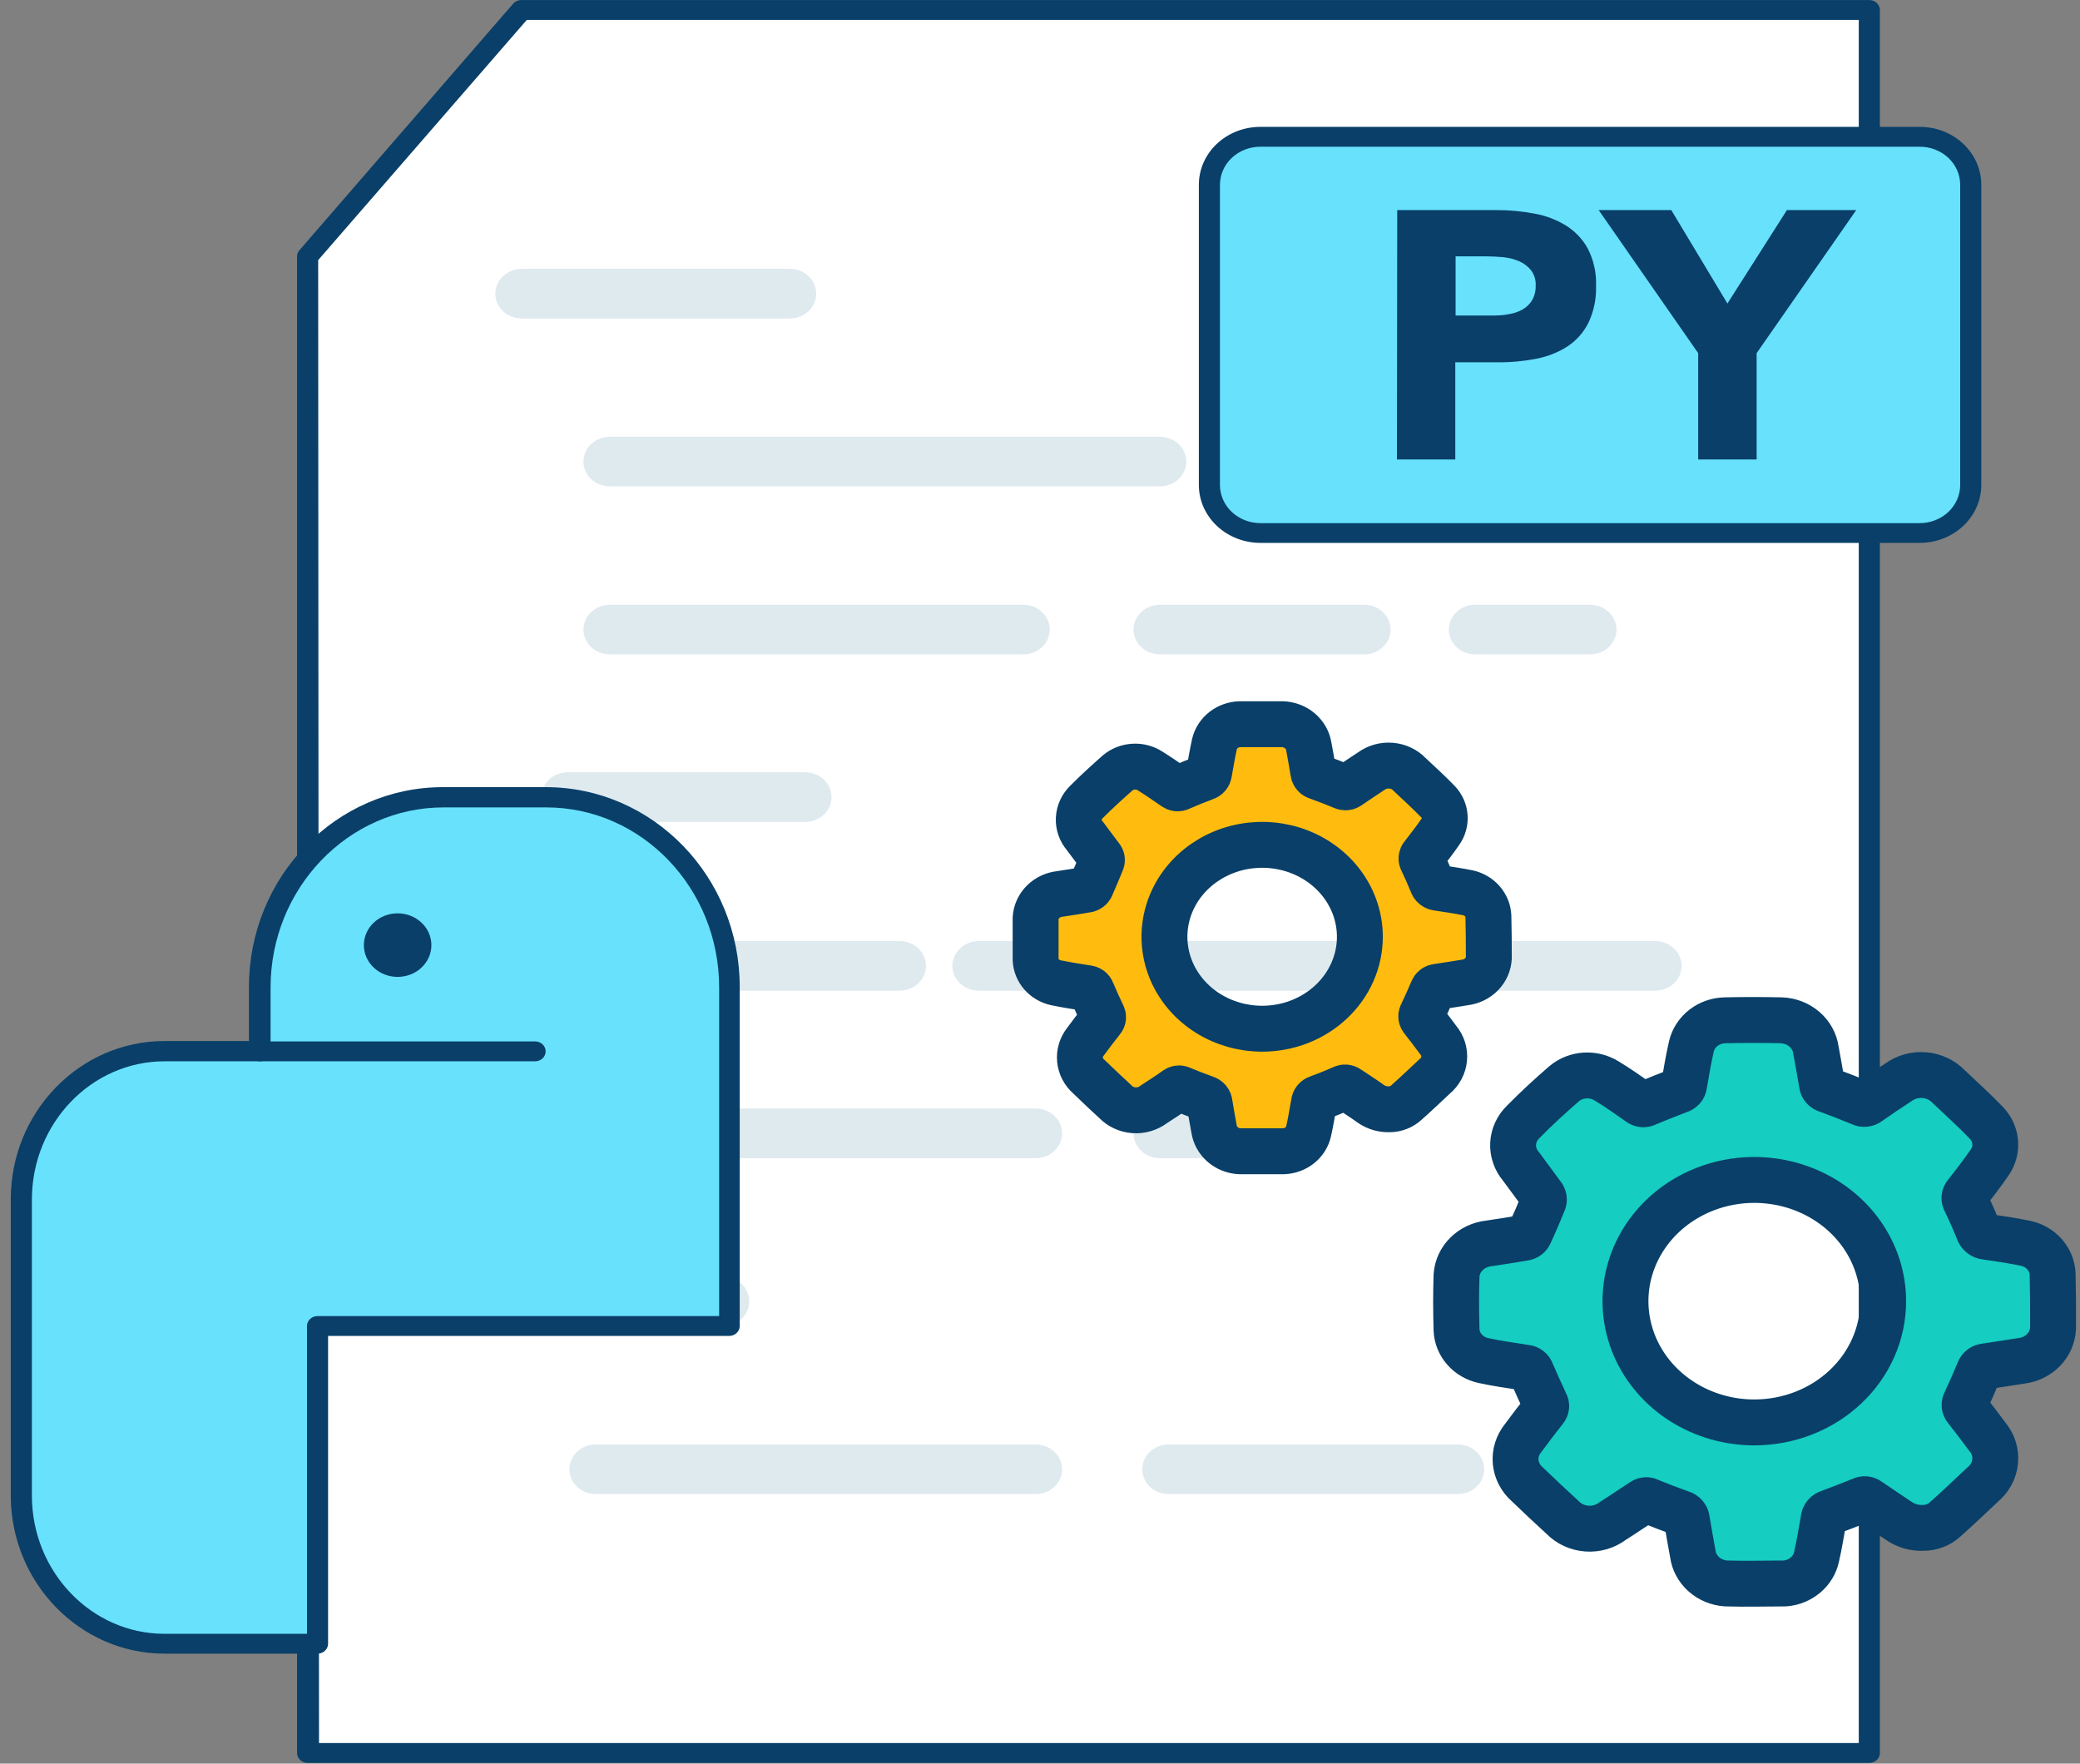 <svg width="92" height="78" viewBox="0 0 92 78" fill="none" xmlns="http://www.w3.org/2000/svg">
<rect x="0" y="0" width="92" height="78" fill="#808080" stroke="none"/>
<path d="M82.663 77.528H13.62V11.346L23.076 0.442H82.663V77.528Z" fill="white"/>
<path d="M82.682 77.967H13.606C13.482 77.967 13.363 77.92 13.276 77.838C13.188 77.756 13.139 77.644 13.139 77.528V11.35C13.138 11.248 13.174 11.149 13.242 11.069L22.698 0.161C22.742 0.112 22.797 0.072 22.859 0.044C22.921 0.017 22.989 0.003 23.057 0.003H82.682C82.806 0.003 82.925 0.049 83.012 0.132C83.1 0.214 83.149 0.326 83.149 0.442V77.528C83.149 77.644 83.1 77.756 83.012 77.838C82.925 77.92 82.806 77.967 82.682 77.967ZM14.11 77.088H82.215V0.881H23.3L14.073 11.504L14.11 77.088Z" fill="#093F68"/>
<path d="M34.935 14.086H23.076C22.766 14.086 22.47 13.97 22.251 13.764C22.032 13.559 21.909 13.279 21.909 12.988C21.909 12.697 22.032 12.418 22.251 12.212C22.47 12.006 22.766 11.89 23.076 11.89H34.935C35.245 11.89 35.542 12.006 35.761 12.212C35.979 12.418 36.102 12.697 36.102 12.988C36.102 13.279 35.979 13.559 35.761 13.764C35.542 13.97 35.245 14.086 34.935 14.086Z" fill="#DFEAEF"/>
<path d="M51.304 21.512H26.973C26.664 21.512 26.367 21.396 26.148 21.19C25.929 20.984 25.806 20.705 25.806 20.414C25.806 20.123 25.929 19.843 26.148 19.638C26.367 19.432 26.664 19.316 26.973 19.316H51.304C51.613 19.316 51.91 19.432 52.129 19.638C52.348 19.843 52.471 20.123 52.471 20.414C52.471 20.705 52.348 20.984 52.129 21.19C51.91 21.396 51.613 21.512 51.304 21.512V21.512Z" fill="#DFEAEF"/>
<path d="M45.264 28.942H26.973C26.664 28.942 26.367 28.826 26.148 28.62C25.929 28.414 25.806 28.135 25.806 27.844C25.806 27.553 25.929 27.274 26.148 27.068C26.367 26.862 26.664 26.746 26.973 26.746H45.264C45.574 26.746 45.87 26.862 46.089 27.068C46.308 27.274 46.431 27.553 46.431 27.844C46.431 28.135 46.308 28.414 46.089 28.62C45.87 28.826 45.574 28.942 45.264 28.942V28.942Z" fill="#DFEAEF"/>
<path d="M35.612 36.35H25.111C24.802 36.35 24.505 36.234 24.286 36.028C24.067 35.823 23.944 35.543 23.944 35.252C23.944 34.961 24.067 34.682 24.286 34.476C24.505 34.27 24.802 34.154 25.111 34.154H35.612C35.922 34.154 36.219 34.27 36.437 34.476C36.656 34.682 36.779 34.961 36.779 35.252C36.779 35.543 36.656 35.823 36.437 36.028C36.219 36.234 35.922 36.35 35.612 36.35Z" fill="#DFEAEF"/>
<path d="M39.789 43.815H27.934C27.625 43.815 27.328 43.7 27.11 43.494C26.891 43.288 26.768 43.009 26.768 42.717C26.768 42.426 26.891 42.147 27.11 41.941C27.328 41.735 27.625 41.62 27.934 41.62H39.789C40.099 41.62 40.396 41.735 40.615 41.941C40.833 42.147 40.956 42.426 40.956 42.717C40.956 43.009 40.833 43.288 40.615 43.494C40.396 43.7 40.099 43.815 39.789 43.815V43.815Z" fill="#DFEAEF"/>
<path d="M45.81 51.223H27.524C27.214 51.223 26.918 51.108 26.699 50.902C26.48 50.696 26.357 50.417 26.357 50.126C26.357 49.834 26.48 49.555 26.699 49.349C26.918 49.143 27.214 49.028 27.524 49.028H45.81C46.12 49.028 46.417 49.143 46.636 49.349C46.854 49.555 46.977 49.834 46.977 50.126C46.977 50.417 46.854 50.696 46.636 50.902C46.417 51.108 46.12 51.223 45.81 51.223V51.223Z" fill="#DFEAEF"/>
<path d="M31.972 58.654H23.076C22.766 58.654 22.47 58.538 22.251 58.332C22.032 58.126 21.909 57.847 21.909 57.556C21.909 57.264 22.032 56.985 22.251 56.779C22.47 56.574 22.766 56.458 23.076 56.458H31.972C32.281 56.458 32.578 56.574 32.797 56.779C33.016 56.985 33.139 57.264 33.139 57.556C33.139 57.847 33.016 58.126 32.797 58.332C32.578 58.538 32.281 58.654 31.972 58.654Z" fill="#DFEAEF"/>
<path d="M45.81 66.079H26.352C26.043 66.079 25.746 65.964 25.527 65.758C25.308 65.552 25.186 65.273 25.186 64.981C25.186 64.69 25.308 64.411 25.527 64.205C25.746 63.999 26.043 63.884 26.352 63.884H45.81C46.12 63.884 46.417 63.999 46.636 64.205C46.854 64.411 46.977 64.69 46.977 64.981C46.977 65.273 46.854 65.552 46.636 65.758C46.417 65.964 46.12 66.079 45.81 66.079V66.079Z" fill="#DFEAEF"/>
<path d="M64.48 66.079H51.691C51.382 66.079 51.085 65.964 50.866 65.758C50.647 65.552 50.524 65.273 50.524 64.981C50.524 64.69 50.647 64.411 50.866 64.205C51.085 63.999 51.382 63.884 51.691 63.884H64.48C64.789 63.884 65.086 63.999 65.305 64.205C65.524 64.411 65.647 64.69 65.647 64.981C65.647 65.273 65.524 65.552 65.305 65.758C65.086 65.964 64.789 66.079 64.48 66.079V66.079Z" fill="#DFEAEF"/>
<path d="M60.34 28.942H51.304C50.994 28.942 50.697 28.826 50.479 28.62C50.26 28.414 50.137 28.135 50.137 27.844C50.137 27.553 50.26 27.274 50.479 27.068C50.697 26.862 50.994 26.746 51.304 26.746H60.34C60.649 26.746 60.946 26.862 61.165 27.068C61.384 27.274 61.507 27.553 61.507 27.844C61.507 28.135 61.384 28.414 61.165 28.62C60.946 28.826 60.649 28.942 60.34 28.942V28.942Z" fill="#DFEAEF"/>
<path d="M73.212 21.512H55.822C55.512 21.512 55.215 21.396 54.997 21.19C54.778 20.984 54.655 20.705 54.655 20.414C54.655 20.123 54.778 19.843 54.997 19.638C55.215 19.432 55.512 19.316 55.822 19.316H73.212C73.522 19.316 73.818 19.432 74.037 19.638C74.256 19.843 74.379 20.123 74.379 20.414C74.379 20.705 74.256 20.984 74.037 21.19C73.818 21.396 73.522 21.512 73.212 21.512V21.512Z" fill="#DFEAEF"/>
<path d="M70.332 28.942H65.25C64.94 28.942 64.644 28.826 64.425 28.62C64.206 28.414 64.083 28.135 64.083 27.844C64.083 27.553 64.206 27.274 64.425 27.068C64.644 26.862 64.94 26.746 65.25 26.746H70.332C70.642 26.746 70.939 26.862 71.157 27.068C71.376 27.274 71.499 27.553 71.499 27.844C71.499 28.135 71.376 28.414 71.157 28.62C70.939 28.826 70.642 28.942 70.332 28.942V28.942Z" fill="#DFEAEF"/>
<path d="M48.368 43.815H43.29C42.98 43.815 42.684 43.7 42.465 43.494C42.246 43.288 42.123 43.009 42.123 42.717C42.123 42.426 42.246 42.147 42.465 41.941C42.684 41.735 42.98 41.62 43.29 41.62H48.368C48.678 41.62 48.974 41.735 49.193 41.941C49.412 42.147 49.535 42.426 49.535 42.717C49.535 43.009 49.412 43.288 49.193 43.494C48.974 43.7 48.678 43.815 48.368 43.815V43.815Z" fill="#DFEAEF"/>
<path d="M73.212 43.815H52.545C52.236 43.815 51.939 43.7 51.72 43.494C51.502 43.288 51.379 43.009 51.379 42.717C51.379 42.426 51.502 42.147 51.72 41.941C51.939 41.735 52.236 41.62 52.545 41.62H73.212C73.522 41.62 73.819 41.735 74.037 41.941C74.256 42.147 74.379 42.426 74.379 42.717C74.379 43.009 74.256 43.288 74.037 43.494C73.819 43.7 73.522 43.815 73.212 43.815V43.815Z" fill="#DFEAEF"/>
<path d="M55.822 51.223H51.304C50.994 51.223 50.697 51.108 50.479 50.902C50.26 50.696 50.137 50.417 50.137 50.126C50.137 49.834 50.26 49.555 50.479 49.349C50.697 49.143 50.994 49.028 51.304 49.028H55.822C56.131 49.028 56.428 49.143 56.647 49.349C56.866 49.555 56.989 49.834 56.989 50.126C56.989 50.417 56.866 50.696 56.647 50.902C56.428 51.108 56.131 51.223 55.822 51.223V51.223Z" fill="#DFEAEF"/>
<path d="M73.212 66.079H70.332C70.023 66.079 69.726 65.964 69.507 65.758C69.289 65.552 69.166 65.273 69.166 64.981C69.166 64.69 69.289 64.411 69.507 64.205C69.726 63.999 70.023 63.884 70.332 63.884H73.212C73.522 63.884 73.819 63.999 74.037 64.205C74.256 64.411 74.379 64.69 74.379 64.981C74.379 65.273 74.256 65.552 74.037 65.758C73.819 65.964 73.522 66.079 73.212 66.079V66.079Z" fill="#DFEAEF"/>
<path d="M84.908 6.045H55.747C54.502 6.045 53.493 6.995 53.493 8.166V21.45C53.493 22.622 54.502 23.571 55.747 23.571H84.908C86.153 23.571 87.163 22.622 87.163 21.45V8.166C87.163 6.995 86.153 6.045 84.908 6.045Z" fill="#68E1FD"/>
<path d="M84.913 24.01H55.747C55.026 24.009 54.334 23.739 53.824 23.259C53.314 22.779 53.027 22.129 53.026 21.45V8.162C53.029 7.485 53.316 6.836 53.826 6.357C54.336 5.879 55.027 5.611 55.747 5.611H84.913C85.634 5.611 86.325 5.88 86.835 6.359C87.346 6.838 87.633 7.488 87.634 8.166V21.455C87.632 22.133 87.344 22.782 86.834 23.261C86.324 23.74 85.633 24.009 84.913 24.01V24.01ZM55.747 6.489C55.274 6.489 54.82 6.666 54.485 6.98C54.15 7.295 53.961 7.721 53.959 8.166V21.455C53.961 21.9 54.149 22.327 54.484 22.643C54.819 22.958 55.273 23.135 55.747 23.137H84.913C85.387 23.135 85.841 22.958 86.176 22.643C86.511 22.327 86.699 21.9 86.701 21.455V8.162C86.698 7.718 86.509 7.292 86.174 6.978C85.839 6.665 85.385 6.489 84.913 6.489H55.747Z" fill="#093F68"/>
<path d="M61.801 9.291H66.155C66.734 9.288 67.311 9.341 67.877 9.449C68.377 9.538 68.853 9.72 69.278 9.984C69.686 10.244 70.018 10.598 70.239 11.012C70.494 11.521 70.616 12.079 70.594 12.641C70.614 13.198 70.501 13.752 70.263 14.262C70.061 14.678 69.747 15.039 69.352 15.307C68.939 15.576 68.472 15.764 67.98 15.86C67.414 15.972 66.837 16.027 66.258 16.023H64.368V20.322H61.787L61.801 9.291ZM64.382 13.954H66.104C66.33 13.955 66.555 13.933 66.776 13.888C66.98 13.852 67.176 13.782 67.355 13.682C67.527 13.58 67.669 13.44 67.77 13.274C67.879 13.074 67.932 12.852 67.924 12.628C67.938 12.387 67.866 12.149 67.719 11.952C67.58 11.781 67.399 11.644 67.191 11.552C66.962 11.456 66.718 11.396 66.468 11.372C66.202 11.35 65.95 11.337 65.707 11.337H64.382V13.954Z" fill="#093F68"/>
<path d="M75.112 15.619L70.71 9.291H73.922L76.405 13.423L79.037 9.291H82.103L77.697 15.619V20.322H75.112V15.619Z" fill="#093F68"/>
<path d="M14.045 72.697V58.645H32.275V43.67C32.275 39.033 28.644 35.27 24.163 35.27H19.613C15.132 35.27 11.501 39.033 11.501 43.67V46.498H7.3C3.8 46.498 0.967 49.436 0.967 53.055V66.141C0.967 69.764 3.8 72.697 7.3 72.697H14.045Z" fill="#68E1FD"/>
<path d="M14.045 73.136H7.277C3.543 73.136 0.477 70.001 0.477 66.141V53.037C0.477 49.181 3.525 46.042 7.277 46.042H11.011V43.653C11.011 38.778 14.861 34.813 19.589 34.813H24.14C28.873 34.813 32.719 38.765 32.719 43.653V58.645C32.719 58.761 32.669 58.873 32.582 58.955C32.494 59.038 32.376 59.084 32.252 59.084H14.511V72.697C14.511 72.814 14.462 72.925 14.375 73.007C14.287 73.09 14.168 73.136 14.045 73.136V73.136ZM7.277 46.938C4.043 46.938 1.41 49.682 1.41 53.055V66.141C1.41 69.513 4.043 72.258 7.277 72.258H13.578V58.645C13.578 58.528 13.627 58.417 13.715 58.334C13.802 58.252 13.921 58.206 14.045 58.206H31.808V43.67C31.808 39.279 28.378 35.709 24.163 35.709H19.613C15.412 35.709 11.968 39.283 11.968 43.67V46.498C11.968 46.615 11.918 46.727 11.831 46.809C11.743 46.891 11.625 46.938 11.501 46.938H7.277Z" fill="#093F68"/>
<path d="M17.587 43.205C18.412 43.205 19.081 42.576 19.081 41.8C19.081 41.023 18.412 40.394 17.587 40.394C16.762 40.394 16.094 41.023 16.094 41.8C16.094 42.576 16.762 43.205 17.587 43.205Z" fill="#093F68"/>
<path d="M90.789 56.344C90.775 56.026 90.651 55.721 90.435 55.475C90.219 55.23 89.924 55.059 89.594 54.987C89.016 54.868 88.432 54.78 87.849 54.697C87.768 54.692 87.691 54.663 87.629 54.614C87.567 54.565 87.523 54.499 87.503 54.425C87.326 53.986 87.135 53.546 86.929 53.129C86.897 53.079 86.883 53.02 86.889 52.962C86.895 52.903 86.921 52.848 86.962 52.804C87.312 52.365 87.671 51.895 87.998 51.421C88.185 51.155 88.274 50.839 88.249 50.521C88.225 50.203 88.089 49.902 87.863 49.664C87.331 49.111 86.757 48.593 86.197 48.062C85.919 47.768 85.534 47.586 85.118 47.55C84.703 47.515 84.289 47.631 83.961 47.873C83.522 48.158 83.088 48.448 82.659 48.751C82.612 48.791 82.552 48.815 82.49 48.821C82.427 48.828 82.364 48.815 82.309 48.786C81.814 48.58 81.315 48.387 80.811 48.202C80.75 48.187 80.695 48.154 80.655 48.108C80.615 48.063 80.591 48.007 80.587 47.947C80.502 47.447 80.414 46.946 80.32 46.441C80.271 46.085 80.088 45.757 79.805 45.516C79.522 45.274 79.157 45.135 78.776 45.124C77.954 45.106 77.133 45.106 76.311 45.124C75.96 45.129 75.621 45.245 75.35 45.454C75.078 45.663 74.889 45.952 74.813 46.274C74.682 46.837 74.589 47.407 74.491 47.974C74.486 48.033 74.462 48.089 74.422 48.135C74.382 48.18 74.328 48.213 74.267 48.228C73.8 48.409 73.305 48.602 72.834 48.799C72.783 48.83 72.724 48.843 72.664 48.839C72.604 48.834 72.547 48.811 72.503 48.773C72.036 48.444 71.569 48.11 71.061 47.807C70.779 47.63 70.444 47.545 70.106 47.566C69.769 47.586 69.448 47.711 69.194 47.921C68.568 48.461 67.957 49.023 67.383 49.607C67.109 49.867 66.947 50.213 66.927 50.578C66.908 50.944 67.031 51.303 67.275 51.588C67.597 52.027 67.929 52.466 68.246 52.905C68.268 52.94 68.281 52.979 68.286 53.019C68.291 53.059 68.287 53.099 68.274 53.138C68.078 53.626 67.868 54.108 67.649 54.587C67.63 54.624 67.604 54.656 67.571 54.682C67.538 54.708 67.499 54.726 67.457 54.736C66.925 54.829 66.393 54.912 65.856 54.991C65.479 55.032 65.129 55.195 64.868 55.454C64.606 55.712 64.448 56.049 64.424 56.405C64.396 57.213 64.4 58.021 64.424 58.829C64.439 59.145 64.564 59.447 64.779 59.689C64.994 59.932 65.287 60.102 65.614 60.173C66.221 60.305 66.846 60.392 67.481 60.489C67.54 60.494 67.597 60.516 67.642 60.552C67.688 60.589 67.722 60.637 67.737 60.691C67.929 61.13 68.139 61.605 68.353 62.057C68.382 62.102 68.394 62.154 68.389 62.206C68.384 62.258 68.362 62.307 68.326 62.347C67.999 62.764 67.677 63.181 67.364 63.607C67.121 63.908 67.006 64.283 67.04 64.66C67.075 65.036 67.257 65.387 67.551 65.644C68.064 66.139 68.585 66.628 69.114 67.111C69.392 67.399 69.777 67.575 70.189 67.605C70.602 67.634 71.01 67.514 71.331 67.269C71.798 66.975 72.227 66.677 72.671 66.391C72.713 66.362 72.763 66.347 72.815 66.347C72.867 66.347 72.918 66.362 72.96 66.391C73.427 66.576 73.894 66.76 74.36 66.922C74.431 66.942 74.493 66.981 74.538 67.036C74.584 67.09 74.609 67.156 74.612 67.225C74.696 67.722 74.78 68.218 74.874 68.714C74.918 69.061 75.09 69.382 75.359 69.622C75.629 69.863 75.978 70.007 76.349 70.031C77.217 70.058 78.08 70.031 78.948 70.031C79.287 70.004 79.607 69.873 79.859 69.659C80.112 69.445 80.284 69.16 80.348 68.846C80.475 68.297 80.563 67.739 80.661 67.186C80.664 67.12 80.689 67.056 80.733 67.004C80.776 66.952 80.836 66.914 80.904 66.896C81.371 66.72 81.865 66.532 82.341 66.338C82.39 66.312 82.446 66.301 82.502 66.305C82.558 66.31 82.611 66.331 82.654 66.365C83.093 66.672 83.546 66.966 83.989 67.265C84.3 67.481 84.681 67.59 85.067 67.572C85.424 67.573 85.767 67.442 86.024 67.208C86.593 66.703 87.139 66.18 87.69 65.662C88.01 65.4 88.21 65.031 88.247 64.633C88.285 64.235 88.157 63.839 87.891 63.528C87.587 63.12 87.279 62.707 86.957 62.303C86.921 62.262 86.899 62.212 86.894 62.16C86.889 62.107 86.902 62.054 86.929 62.008C87.141 61.558 87.342 61.101 87.531 60.638C87.55 60.582 87.586 60.532 87.635 60.495C87.684 60.459 87.744 60.436 87.807 60.432L89.408 60.186C89.784 60.14 90.131 59.97 90.387 59.706C90.643 59.443 90.792 59.103 90.808 58.746C90.813 57.933 90.808 57.139 90.789 56.344ZM77.585 62.909C76.458 62.907 75.357 62.591 74.421 62C73.485 61.41 72.756 60.571 72.326 59.591C71.897 58.61 71.786 57.532 72.007 56.492C72.229 55.453 72.773 54.498 73.572 53.749C74.37 53.001 75.386 52.492 76.492 52.286C77.598 52.081 78.744 52.189 79.784 52.597C80.825 53.004 81.714 53.693 82.338 54.575C82.963 55.458 83.295 56.495 83.293 57.556C83.292 58.26 83.144 58.957 82.856 59.607C82.569 60.257 82.148 60.847 81.618 61.344C81.088 61.842 80.459 62.236 79.767 62.504C79.075 62.772 78.334 62.91 77.585 62.909V62.909Z" fill="#15CDC1" stroke="#093F68" stroke-width="2.03" stroke-linecap="round" stroke-linejoin="round"/>
<path d="M65.833 40.517C65.822 40.276 65.727 40.045 65.564 39.859C65.401 39.672 65.177 39.541 64.928 39.485C64.489 39.398 64.046 39.332 63.602 39.266C63.541 39.263 63.482 39.241 63.435 39.204C63.388 39.166 63.355 39.116 63.341 39.059C63.205 38.73 63.061 38.401 62.907 38.08C62.882 38.042 62.87 37.996 62.874 37.951C62.879 37.906 62.898 37.864 62.93 37.83C63.196 37.483 63.471 37.14 63.714 36.78C63.853 36.581 63.918 36.343 63.899 36.105C63.881 35.867 63.78 35.642 63.611 35.463C63.21 35.046 62.771 34.651 62.347 34.251C62.137 34.028 61.845 33.889 61.53 33.863C61.215 33.836 60.901 33.923 60.652 34.106C60.321 34.321 59.99 34.545 59.663 34.769C59.628 34.799 59.584 34.817 59.537 34.822C59.49 34.827 59.443 34.818 59.401 34.795C59.023 34.637 58.645 34.492 58.263 34.356C58.216 34.344 58.174 34.318 58.143 34.283C58.113 34.248 58.094 34.204 58.09 34.159C58.029 33.781 57.964 33.399 57.889 33.017C57.849 32.749 57.709 32.503 57.495 32.322C57.281 32.141 57.005 32.038 56.718 32.029C56.097 32.029 55.472 32.029 54.851 32.029C54.585 32.035 54.328 32.125 54.123 32.284C53.917 32.443 53.774 32.663 53.717 32.907C53.619 33.346 53.549 33.785 53.474 34.198C53.469 34.243 53.45 34.285 53.419 34.32C53.389 34.354 53.347 34.379 53.301 34.392C52.937 34.528 52.573 34.672 52.214 34.831C52.178 34.855 52.135 34.868 52.09 34.868C52.046 34.868 52.002 34.855 51.967 34.831C51.602 34.58 51.243 34.33 50.87 34.097C50.655 33.958 50.398 33.891 50.138 33.906C49.878 33.921 49.631 34.018 49.437 34.181C48.97 34.593 48.503 35.019 48.06 35.463C47.853 35.66 47.73 35.923 47.716 36.2C47.701 36.477 47.795 36.749 47.981 36.965C48.223 37.294 48.475 37.619 48.718 37.949C48.732 37.976 48.739 38.006 48.739 38.036C48.739 38.067 48.732 38.097 48.718 38.124C48.569 38.493 48.41 38.862 48.251 39.226C48.219 39.281 48.166 39.322 48.102 39.34C47.701 39.411 47.294 39.472 46.889 39.534C46.603 39.563 46.337 39.687 46.139 39.883C45.941 40.079 45.823 40.335 45.806 40.605C45.806 41.216 45.806 41.83 45.806 42.441C45.816 42.68 45.909 42.909 46.071 43.094C46.233 43.279 46.454 43.409 46.702 43.464C47.169 43.561 47.635 43.631 48.102 43.706C48.147 43.708 48.19 43.724 48.225 43.751C48.26 43.778 48.286 43.814 48.298 43.855C48.443 44.206 48.601 44.549 48.765 44.891C48.786 44.926 48.795 44.967 48.791 45.007C48.787 45.047 48.77 45.085 48.741 45.115C48.494 45.427 48.251 45.743 48.013 46.068C47.829 46.297 47.742 46.581 47.769 46.867C47.795 47.153 47.934 47.419 48.158 47.614C48.545 47.991 48.942 48.36 49.339 48.729C49.551 48.947 49.843 49.081 50.156 49.103C50.469 49.125 50.78 49.034 51.024 48.848C51.364 48.624 51.705 48.409 52.041 48.167C52.073 48.146 52.112 48.135 52.151 48.135C52.19 48.135 52.228 48.146 52.261 48.167C52.606 48.308 52.956 48.448 53.306 48.571C53.361 48.585 53.409 48.615 53.445 48.657C53.48 48.699 53.5 48.75 53.502 48.804C53.563 49.177 53.628 49.555 53.698 49.928C53.735 50.189 53.867 50.43 54.071 50.61C54.275 50.79 54.539 50.898 54.818 50.916C55.472 50.916 56.13 50.916 56.788 50.916C57.047 50.903 57.295 50.81 57.492 50.651C57.69 50.492 57.826 50.277 57.88 50.038C57.973 49.621 58.043 49.199 58.118 48.778C58.121 48.728 58.14 48.68 58.173 48.641C58.205 48.602 58.25 48.573 58.3 48.558C58.669 48.426 59.033 48.281 59.392 48.119C59.429 48.099 59.472 48.091 59.515 48.095C59.557 48.099 59.598 48.115 59.63 48.141C59.966 48.373 60.307 48.58 60.643 48.826C60.88 48.988 61.167 49.07 61.46 49.059C61.732 49.057 61.993 48.956 62.188 48.778C62.617 48.4 63.033 48 63.453 47.609C63.695 47.41 63.847 47.13 63.875 46.828C63.904 46.526 63.808 46.226 63.607 45.989C63.373 45.677 63.14 45.365 62.897 45.058C62.874 45.025 62.862 44.986 62.862 44.946C62.862 44.906 62.874 44.867 62.897 44.834C63.061 44.492 63.215 44.145 63.364 43.798C63.378 43.754 63.406 43.715 63.444 43.686C63.483 43.658 63.53 43.642 63.579 43.64C63.98 43.583 64.386 43.517 64.792 43.451C65.077 43.416 65.339 43.287 65.533 43.088C65.727 42.889 65.84 42.632 65.852 42.362C65.852 41.721 65.847 41.119 65.833 40.517ZM55.817 45.497C54.962 45.495 54.128 45.255 53.418 44.807C52.708 44.359 52.156 43.723 51.83 42.98C51.505 42.236 51.421 41.419 51.589 40.63C51.757 39.842 52.17 39.118 52.775 38.551C53.38 37.983 54.151 37.597 54.989 37.441C55.828 37.286 56.697 37.367 57.486 37.676C58.275 37.985 58.949 38.507 59.423 39.176C59.897 39.845 60.149 40.631 60.148 41.435C60.148 41.969 60.035 42.499 59.817 42.992C59.599 43.485 59.28 43.934 58.877 44.311C58.475 44.688 57.998 44.987 57.473 45.191C56.948 45.394 56.385 45.498 55.817 45.497V45.497Z" fill="#FFBC0E" stroke="#093F68" stroke-width="2.03" stroke-linecap="round" stroke-linejoin="round"/>
<path d="M23.669 46.938H11.501C11.377 46.938 11.258 46.891 11.171 46.809C11.084 46.727 11.034 46.615 11.034 46.498C11.034 46.382 11.084 46.27 11.171 46.188C11.258 46.105 11.377 46.059 11.501 46.059H23.669C23.793 46.059 23.911 46.105 23.999 46.188C24.086 46.27 24.135 46.382 24.135 46.498C24.135 46.615 24.086 46.727 23.999 46.809C23.911 46.891 23.793 46.938 23.669 46.938Z" fill="#093F68"/>
</svg>
